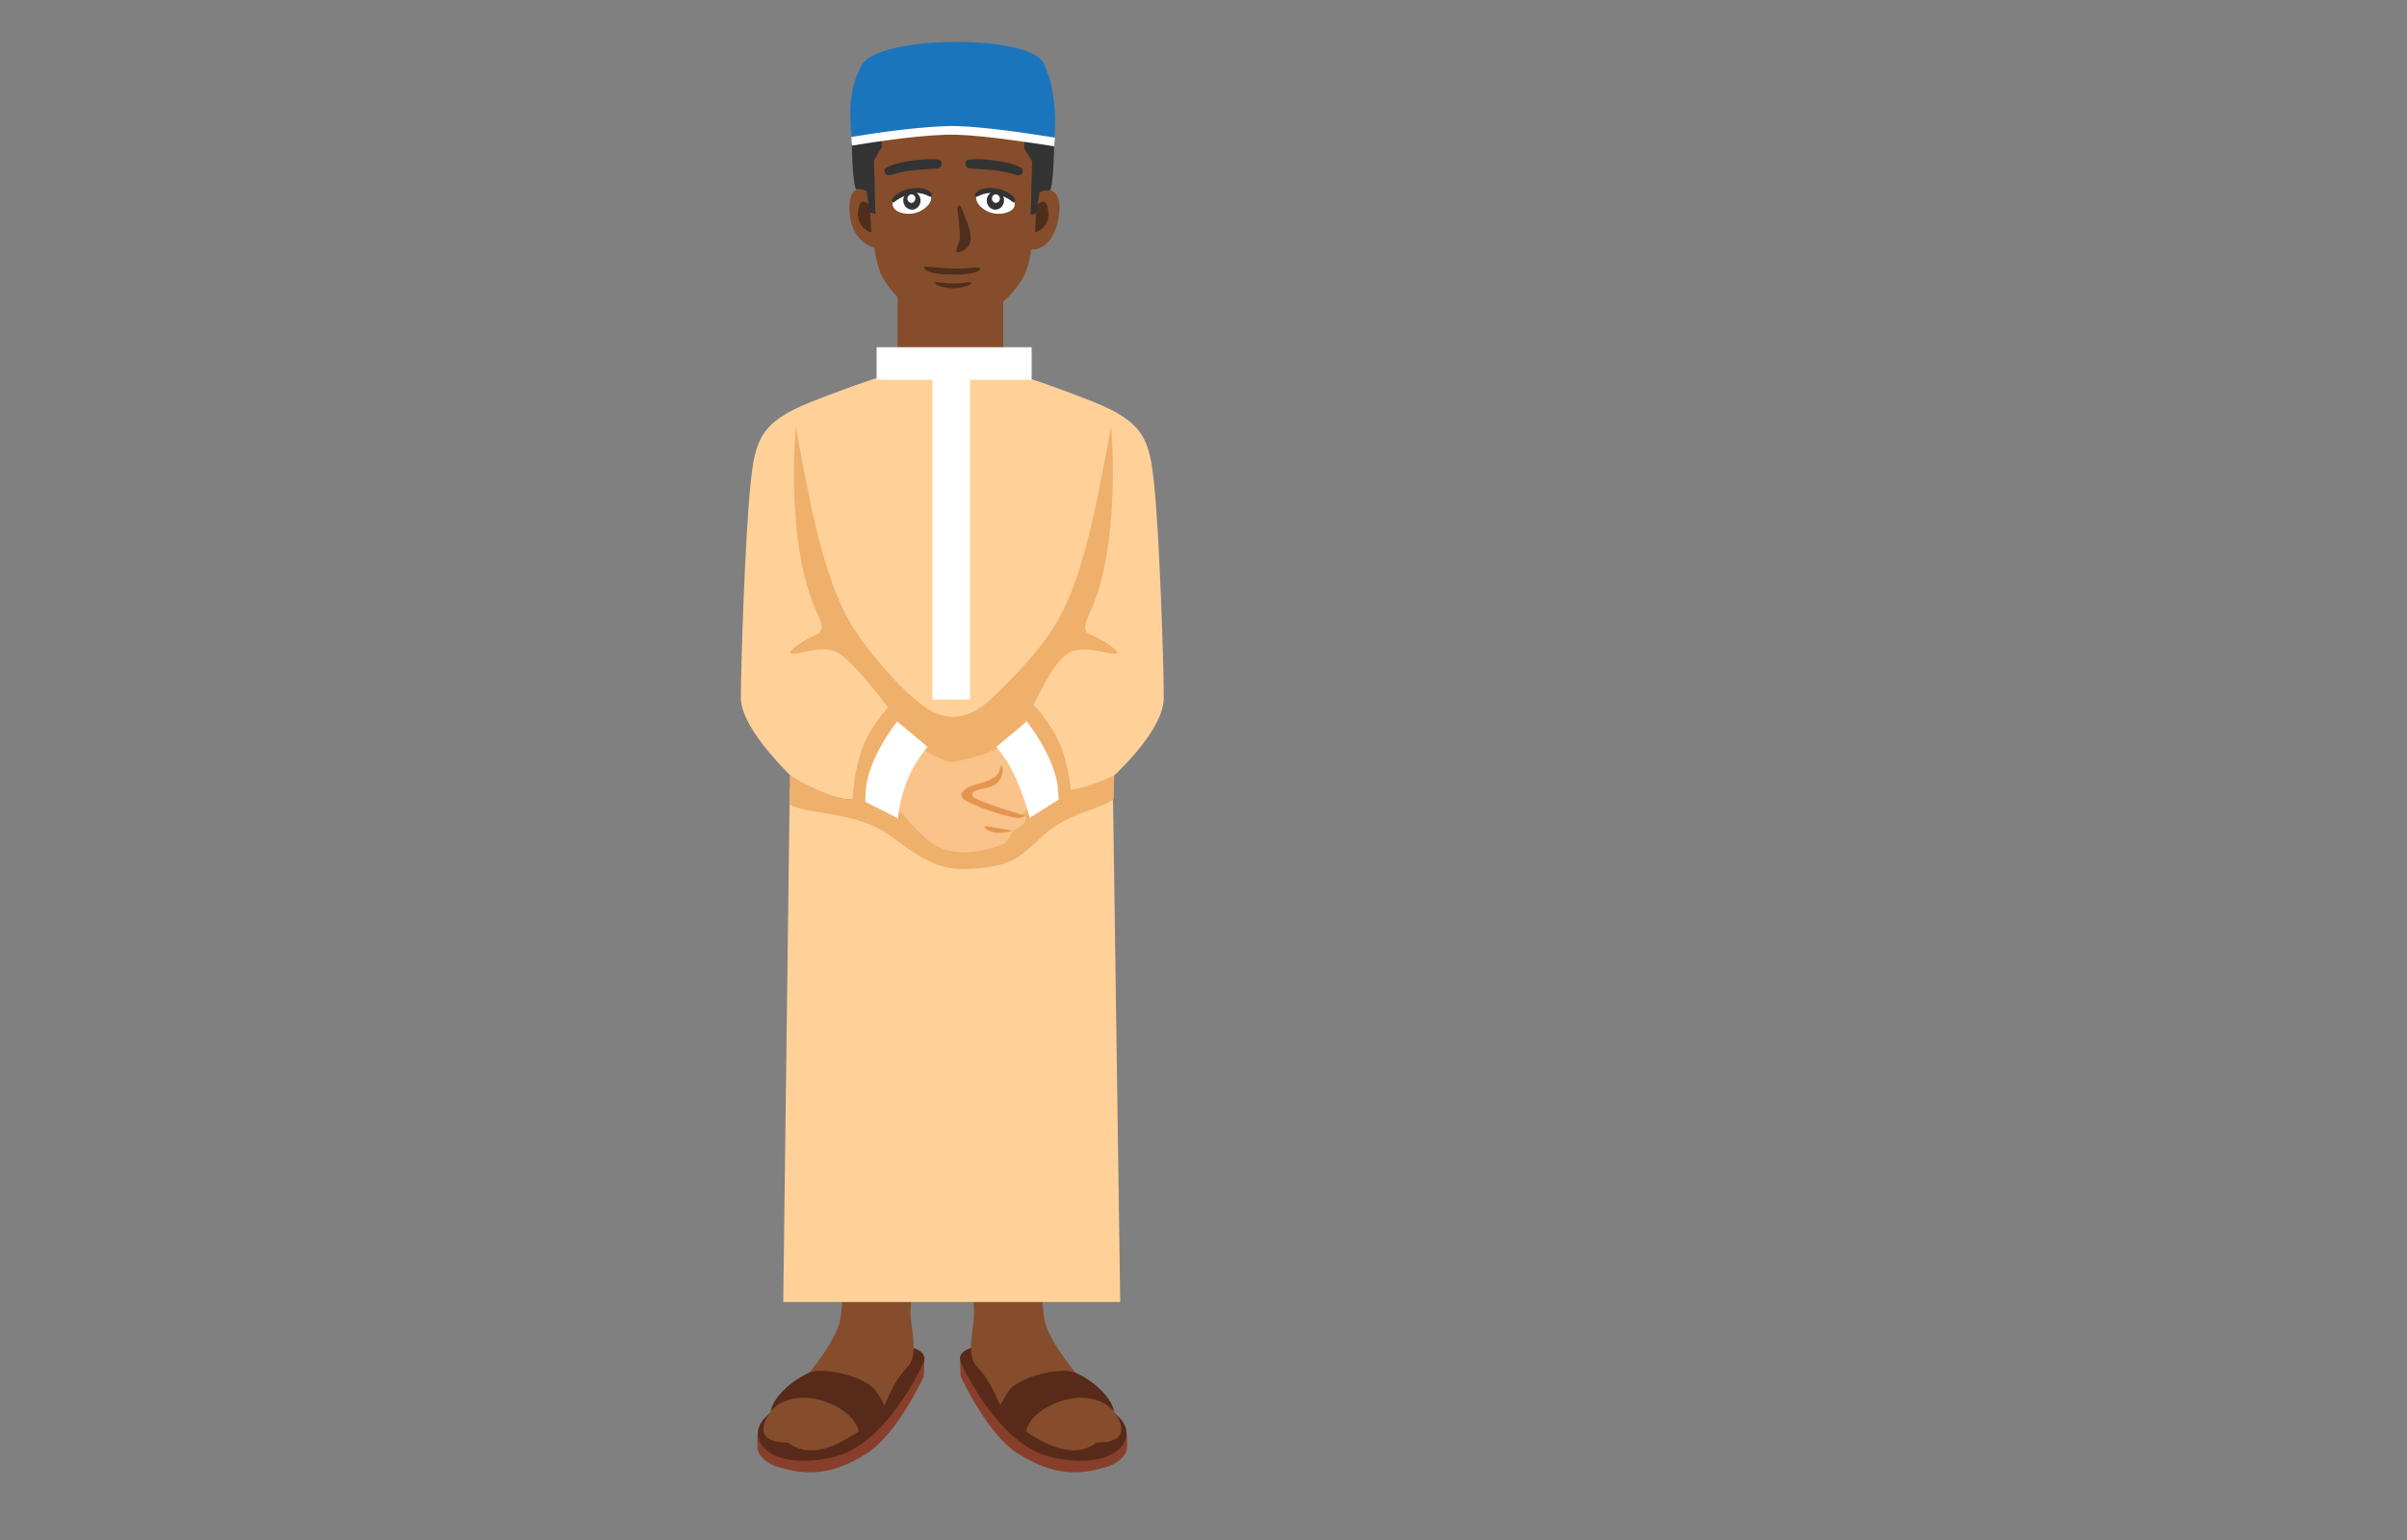 <?xml version="1.0" encoding="utf-8"?>
<!-- Generator: Adobe Illustrator 23.0.0, SVG Export Plug-In . SVG Version: 6.00 Build 0)  -->
<svg version="1.1" id="Layer_1" xmlns="http://www.w3.org/2000/svg" xmlns:xlink="http://www.w3.org/1999/xlink" x="0px" y="0px"
	 viewBox="0 0 1000 640" style="enable-background:new 0 0 1000 640;" xml:space="preserve">
<rect x="0" y="0" width="1000" height="640" fill="#808080" stroke="none"/>
<style type="text/css">
	.st0{fill:#873F2B;}
	.st1{fill:#582A1A;}
	.st2{fill:#854D2C;}
	.st3{fill:#502E1C;}
	.st4{fill:#333333;}
	.st5{fill:#FFFFFF;}
	.st6{fill:#FFD199;}
	.st7{fill:#EFB06C;}
	.st8{fill:#1B75BC;}
	.st9{fill:#F9C38A;}
	.st10{fill:#E59553;}
</style>
<g id="man-1">
	<g>
		<g>
			<g>
				<g>
					<path class="st0" d="M384.1,563.8l-0.3,8.2c0,0-10.9,23.8-23.5,31.9c-15.9,10.2-26.9,8.6-36,6.1s-9.6-8-9.6-8s-0.4-6.9,0.7-8.8
						C324.7,576.9,367.5,556.4,384.1,563.8z"/>
				</g>
				<g>
					<path class="st1" d="M377.1,559.6c0,0,8.7,1.2,6.6,6.5c-2.2,5.3-16.4,33.5-35.9,39c-19.5,5.4-33.2-0.8-32.9-9.7
						c0.4-9.8,17.7-14,30.8-24.3C358.9,560.9,377.1,559.6,377.1,559.6z"/>
				</g>
			</g>
			<g>
				<path class="st2" d="M380.4,525.8c0,0-2.6,16-2,22.2c0.8,7.2,2.8,15.8-1.4,20.1c-8.3,8.5-8.3,17.9-15.1,23.1
					c-16.3,12.5-27,14.1-34.5,8.3c-18.1,0.1-8.1-13.8-1.3-18.7c6.8-4.9,19.7-21.4,22.5-30.5c2.3-7.4,1.5-31.1,1.5-31.1L380.4,525.8z
					"/>
			</g>
			<g>
				<path class="st1" d="M356.8,597c0,0,1.3-6.7-9.4-12.5c-10.7-5.8-22.1-4.3-27.3,2.2c1.3-7,10.4-13.9,16.3-16.3
					c6-2.4,23.5,1.7,27.6,7.8c3.4,5.1,4.5,8.1,4.5,8.1S359.5,594.8,356.8,597z"/>
			</g>
		</g>
		<g>
			<g>
				<g>
					<path class="st0" d="M398.8,563.8l0.3,8.2c0,0,10.9,23.8,23.5,31.9c15.9,10.2,26.9,8.6,36,6.1s9.6-8,9.6-8s0.4-6.9-0.7-8.8
						C458.3,576.9,415.5,556.4,398.8,563.8z"/>
				</g>
				<g>
					<path class="st1" d="M405.8,559.6c0,0-8.7,1.2-6.6,6.5c2.2,5.3,16.4,33.5,35.9,39c19.5,5.4,33.2-0.8,32.9-9.7
						c-0.4-9.8-17.7-14-30.8-24.3C424.1,560.9,405.8,559.6,405.8,559.6z"/>
				</g>
			</g>
			<g>
				<path class="st2" d="M402.6,525.8c0,0,2.6,16,2,22.2c-0.8,7.2-2.8,15.8,1.4,20.1c8.3,8.5,8.3,17.9,15.1,23.1
					c16.3,12.5,27,14.1,34.5,8.3c18.1,0.1,8.1-13.8,1.3-18.7c-6.8-4.9-19.7-21.4-22.5-30.5c-2.3-7.4-1.5-31.1-1.5-31.1L402.6,525.8z
					"/>
			</g>
			<g>
				<path class="st1" d="M426.2,597c0,0-1.3-6.7,9.4-12.5c10.7-5.8,22.1-4.3,27.3,2.2c-1.3-7-10.4-13.9-16.3-16.3
					c-6-2.4-23.5,1.7-27.6,7.8c-3.4,5.1-4.5,8.1-4.5,8.1S423.5,594.8,426.2,597z"/>
			</g>
		</g>
		<g>
			<g>
				<polygon class="st2" points="372.9,118.2 372.9,149.5 416.8,149.5 416.8,111 				"/>
			</g>
			<g>
				<g>
					<path class="st2" d="M431.3,51.5c-9.3-17.9-28.4-12.7-35.4-10c-7-2.7-26.1-7.9-35.4,10c0,0-0.2,13.6,0.5,28.5
						c0.7,14.1,2.3,29.3,5.7,35.3c6.7,11.7,18.1,17.8,28.3,18.5v0.1c0.3,0,0.6-0.1,0.9-0.1s0.6,0.1,0.9,0.1v-0.1
						c10.2-0.7,21.6-6.8,28.3-18.5C432.2,102.8,431.3,51.5,431.3,51.5z"/>
				</g>
				<g>
					<path class="st2" d="M363.5,80.5c0,0-12.6-8.8-10.3,9.7c1.5,12.1,13.9,16.3,15.7,9.7L363.5,80.5z"/>
				</g>
				<g>
					<path class="st2" d="M429.5,80.5c0,0,12.8-7.3,10.3,9.7c-2.2,15-13.9,16.3-15.7,9.7L429.5,80.5z"/>
				</g>
				<g>
					<path class="st3" d="M361.4,85.4l0.6,11.2c0,0-7.6-2.1-5.1-10.9C358,81.6,361.4,85.4,361.4,85.4z"/>
				</g>
				<g>
					<path class="st3" d="M430.6,85.4L430,96.6c0,0,7.6-2.1,5.1-10.9C434,81.6,430.6,85.4,430.6,85.4z"/>
				</g>
				<g>
					<path class="st4" d="M431.4,29.8c-9.3-8.1-19.1-9.2-34.3-9.5c-9-0.2-25.3-0.3-36.8,9.7c-8.8,7.7-6.5,45.1-4.7,48.7
						c1.8-0.5,4.4,0.6,4.4,0.6l1.4,8.8l1.7,0.7l0.6,0.2l-0.6-22.4l3.3-5.5c0,0-0.9-7.6,1.8-11.2c1.9-2.5,17.7-0.8,29.1-0.7
						c11.3,0,24.5-1.4,26.4,1.2c2.7,3.6,1.8,11.2,1.8,11.2l3.3,5.5l-0.6,22.4l2.3-0.9l1.4-8.8c0,0,2.6-1.1,4.4-0.6
						C438.1,75.5,440.2,37.5,431.4,29.8z"/>
				</g>
			</g>
			<g>
				<g>
					<path class="st5" d="M371.9,82.6c0,0,2.8-2.7,7.8-3.3c3.4-0.4,6.1,0.4,6.9,1.9s-0.2,4.6-4.6,6.7
						C376.3,90.6,367.8,87.2,371.9,82.6z"/>
				</g>
				<g>
					<path class="st4" d="M386.8,80.1c-2.5-2.6-6.6-2.1-9.6-1.5c-2.1,0.4-5.6,2.2-6.6,4.2c-0.3,0.5,0.3,1.6,0.9,1.2
						c1.4-1.2,3.2-2.1,4.9-2.8c3.7-1.6,6.8-1.1,9.6,0.4C386.9,82.1,387.7,81,386.8,80.1z"/>
				</g>
				<g>
					<path class="st4" d="M382.4,82.8c0.3,2.1-1.1,4-3,4.3c-2,0.3-3.8-1.2-4.1-3.3c-0.3-2.1,1.1-4,3-4.3
						C380.3,79.3,382.1,80.7,382.4,82.8z"/>
				</g>
				<g>
					<path class="st5" d="M380.3,82.3c0.1,1-0.5,1.8-1.4,2c-0.9,0.1-1.7-0.5-1.9-1.5c-0.1-1,0.5-1.8,1.4-2
						C379.3,80.6,380.2,81.3,380.3,82.3z"/>
				</g>
				<g>
					<path class="st4" d="M389.8,66.3c-4.5-0.4-8.1,0-13.3,0.8c-2.2,0.4-6.4,1.3-8.5,2.8c-1.2,0.8-0.3,3.7,2.3,2.8
						c7-2.4,14.7-2.3,19.3-2.7C391.6,69.8,391.9,66.5,389.8,66.3z"/>
				</g>
			</g>
			<g>
				<g>
					<path class="st5" d="M420.5,82.6c0,0-2.8-2.7-7.8-3.3c-3.4-0.4-6.1,0.4-6.9,1.9s0.2,4.6,4.6,6.7
						C416.1,90.6,424.6,87.2,420.5,82.6z"/>
				</g>
				<g>
					<path class="st4" d="M405.5,80.1c2.5-2.6,6.6-2.1,9.6-1.5c2.1,0.4,5.6,2.2,6.6,4.2c0.3,0.5-0.3,1.6-0.9,1.2
						c-1.4-1.2-3.2-2.1-4.9-2.8c-3.7-1.6-6.8-1.1-9.6,0.4C405.4,82.1,404.7,81,405.5,80.1z"/>
				</g>
				<g>
					<path class="st4" d="M410,82.8c-0.3,2.1,1.1,4,3,4.3c2,0.3,3.8-1.2,4.1-3.3c0.3-2.1-1.1-4-3-4.3
						C412.1,79.3,410.2,80.7,410,82.8z"/>
				</g>
				<g>
					<path class="st5" d="M412.1,82.3c-0.1,1,0.5,1.8,1.4,2c0.9,0.1,1.7-0.5,1.9-1.5c0.1-1-0.5-1.8-1.4-2
						C413.1,80.6,412.2,81.3,412.1,82.3z"/>
				</g>
				<g>
					<path class="st4" d="M402.6,66.3c4.5-0.4,8.1,0,13.3,0.8c2.2,0.4,6.4,1.3,8.5,2.8c1.2,0.8,0.4,3.7-2.3,2.8
						c-7-2.4-14.7-2.3-19.3-2.7C400.7,69.8,400.5,66.5,402.6,66.3z"/>
				</g>
			</g>
			<g>
				<path class="st3" d="M403.2,97.5c-0.4-3.3-3-9.1-3.5-10.5c-0.9-2.7-2.2-1.8-1.9,0.3c0.2,1.4,0.7,5.2,0.9,8.9
					c0.3,4.2-0.5,4.4-1.2,6.9c-0.5,1.6-0.1,2.1,1.6,1.5C402.7,103.3,403.6,100.8,403.2,97.5z"/>
			</g>
			<g>
				<path class="st3" d="M405.7,111.2c-3,0.2-6,0.5-9,0.4c-4,0-8-0.5-12.1-0.8c-0.7-0.1-0.8,0.8-0.4,1.1c3,2.3,8.9,2.1,12.5,2.2
					c3.1,0.1,6.7-0.2,9.4-1.3C407.9,112,407.4,111.1,405.7,111.2z"/>
			</g>
			<g>
				<path class="st3" d="M402.4,117.3c-2,0.4-5.1,0.5-6.6,0.5c-1.7,0-5-0.3-6.7-0.6c-0.8-0.2-0.8,0.4,0,1c1.5,1.1,4.9,1.6,6.9,1.6
					c2.5,0,4.2-0.4,6.4-1.2C403.6,118,404,117,402.4,117.3z"/>
			</g>
			<g>
				<g>
					<path class="st6" d="M376.5,333.6l33.8,15.4c0,0,17.4-27.1,25.1-21.9c7.4,5.1,19.5,0.2,26.7-4.1c5.6-5.2,21.4-21,21.4-33
						c0-12.6-1.7-66.6-4-88.6c-1.9-18.4-3.9-25.9-25.5-34.5c-19.2-7.6-31.3-11.2-31.3-11.2l-36.2-1.8v3l-17.9-1.2
						c0,0-12.1,3.6-31.3,11.2c-21.6,8.5-23.6,16-25.5,34.5c-2.3,22.1-4,76-4,88.6c0,11,15,26.8,21,32.7c4.9,3.5,15.1,9.2,25.3,9.6
						C363.5,332.7,376.5,333.6,376.5,333.6z"/>
				</g>
				<g>
					<path class="st6" d="M328.1,327.6l-2.7,213.5h140l-3.1-217.5c-8.6,7.9-31.4,15.2-62.2,15.2
						C371.8,338.8,338.7,334.6,328.1,327.6z"/>
				</g>
				<g>
					<path class="st7" d="M435.3,327.1c-7.6-5.2-25.1,21.9-25.1,21.9l-33.8-15.4c0,0-13-0.9-22.6-1.3c-10.2-0.5-25.7-10.1-25.7-10.1
						v12.1c8.5,4.9,27.2,2.1,43,13.9c9,6.7,18,13.5,30,13c19.2-0.9,21.5-4,32.7-14.3c10-9.2,24.4-10.8,28.9-14.9l0.2-9.7
						C462.9,322.2,442.8,332.2,435.3,327.1z"/>
				</g>
			</g>
			<g>
				<path class="st8" d="M353.9,58.2c0,0,25.1-4.3,43.6-4c15.2,0.2,40.5,4,40.5,4s2.2-18.6-4.5-32c-6-12.1-68.5-11.6-75.4,0.7
					C351.5,38.5,353.4,51.5,353.9,58.2z"/>
			</g>
			<g>
				<path class="st5" d="M438,60.8c-10.8-1.7-29.4-4.5-40.5-4.8c-12.3-0.4-33.8,2.9-43.5,4.5c-0.2-0.9-0.3-2.1-0.3-3.6
					c9.9-1.6,31.2-4.8,43.9-4.5c11.3,0.3,29.7,3,40.7,4.8C438.1,58.7,438,59.5,438,60.8z"/>
			</g>
			<g>
				<polygon class="st5" points="364.2,144.3 364.2,157.8 387.4,157.8 387.4,290.7 403,290.7 403,157.8 428.6,157.8 428.6,144.3 
									"/>
			</g>
			<g>
				<path class="st7" d="M454.8,264.5c-3.1-1.2-5.8-1.8-2.2-9.4c13.6-29,9-77.9,9-77.9c-7.2,39.4-12.9,68.3-26,86.8
					c-6.2,8.7-15.6,18.8-24.1,26.7c-9,8.3-18.4,9.8-28.1,2.5c-9.8-7.4-20-19.5-26.8-29.2c-13.1-18.5-18.8-47.4-26-86.8
					c0,0-4.7,48.9,9,77.9c3.6,7.6,0.9,8.2-2.2,9.4c-2,0.8-11.8,6.7-8.5,7.2c3.6,0.4,14.3-4.5,20.6,0.4c7.2,5.7,19,20.7,23.3,27.7
					c9,14.8,16.9,17.1,19.6,17.4l-1,5.2c0,0,23.7-7.8,30-13.2c7.8-14.8,14.2-31.5,21.5-37.1c6.3-4.9,17,0,20.6-0.4
					C466.6,271.2,456.8,265.2,454.8,264.5z"/>
			</g>
			<g>
				<path class="st9" d="M421.2,306.6l13.7,19.5c0,0-11.7,16-19.7,21.5c-9.2,6.3-21.9,3.2-29.3,0.4c-1.9-0.7-3.7-4.7-4.5-5.8
					c-3.6-1.6-5.8-3.4-4.9-6c4.7-1.1,25.5-3.8,25.5-10.5c0-2.9-9.3,0.5-13.7-1.6c-4.7-2.2-8.7-7.6,0-6.9
					C394.7,317.6,414,313.7,421.2,306.6z"/>
			</g>
			<g>
				<path class="st9" d="M381.2,309.5L367.6,329c0,0,11.7,16,19.7,21.5c9.2,6.3,21.9,3.2,29.3,0.4c1.9-0.7,3.7-4.7,4.5-5.8
					c3.6-1.6,5.8-3.4,4.9-6c-4.7-1.1-25.1-3.3-25.1-10.1c0-2.9,8.8,0.1,13.2-2c4.7-2.2,8.7-7.6,0-6.9
					C407.6,320.5,388.3,316.6,381.2,309.5z"/>
			</g>
			<g>
				<path class="st5" d="M371.1,298.5l14.3,11.9c0,0-3.8,4-7.4,11.4c-4.2,8.8-4.9,18.3-4.9,18.3l-16.8-8.5c0,0,0.9-15.4,6.3-24.4
					C368,298.3,371.1,298.5,371.1,298.5z"/>
			</g>
			<g>
				<path class="st7" d="M374.5,297.6c0,0-13.8,16.1-14.8,30.9c-0.4,6.5-0.2,8.7-0.2,8.7l-5.4-2.7c0,0,0-18.6,7.6-30.7
					s10.3-12.1,10.3-12.1L374.5,297.6z"/>
			</g>
			<g>
				<path class="st5" d="M428.2,298.5l-14.3,11.9c0,0,3.8,4,7.4,11.4c4.2,8.8,6.5,18.1,6.5,18.1l15.2-9.6c0,0-0.9-14.1-6.3-23
					C431.3,298.3,428.2,298.5,428.2,298.5z"/>
			</g>
			<g>
				<path class="st7" d="M424.8,297.6c0,0,13.8,16.1,14.8,30.9c0.4,6.5,0.2,8.7,0.2,8.7l5.4-2.7c0,0,0-18.6-7.6-30.7
					s-10.3-12.1-10.3-12.1L424.8,297.6z"/>
			</g>
			<g>
				<path class="st10" d="M425.9,339c0,0-21-6.2-21.8-8.1c-0.9-1.9,1.4-2.3,2.9-2.8c3-0.9,4.6-0.8,6.5-2.1c1.8-1.3,3.1-3.5,3.1-5.4
					c0-2.7-0.6-3.3-1.1-1.3c-0.8,3-2,3.8-5.1,5.1c-3.1,1.3-6.9,1.8-8.7,3.1c-1.8,1.3-4.5,3.4,0.9,6c5.4,2.7,14.2,5.3,16.2,5.7
					C421.8,339.9,423.9,340.5,425.9,339z"/>
			</g>
			<g>
				<path class="st10" d="M420.6,345.2c0,0-8.5-1.4-9.8-1.7c-3.9-0.9-1,2.2,3.4,2.6C417.6,346.3,420.6,345.2,420.6,345.2z"/>
			</g>
		</g>
	</g>
</g>
</svg>
